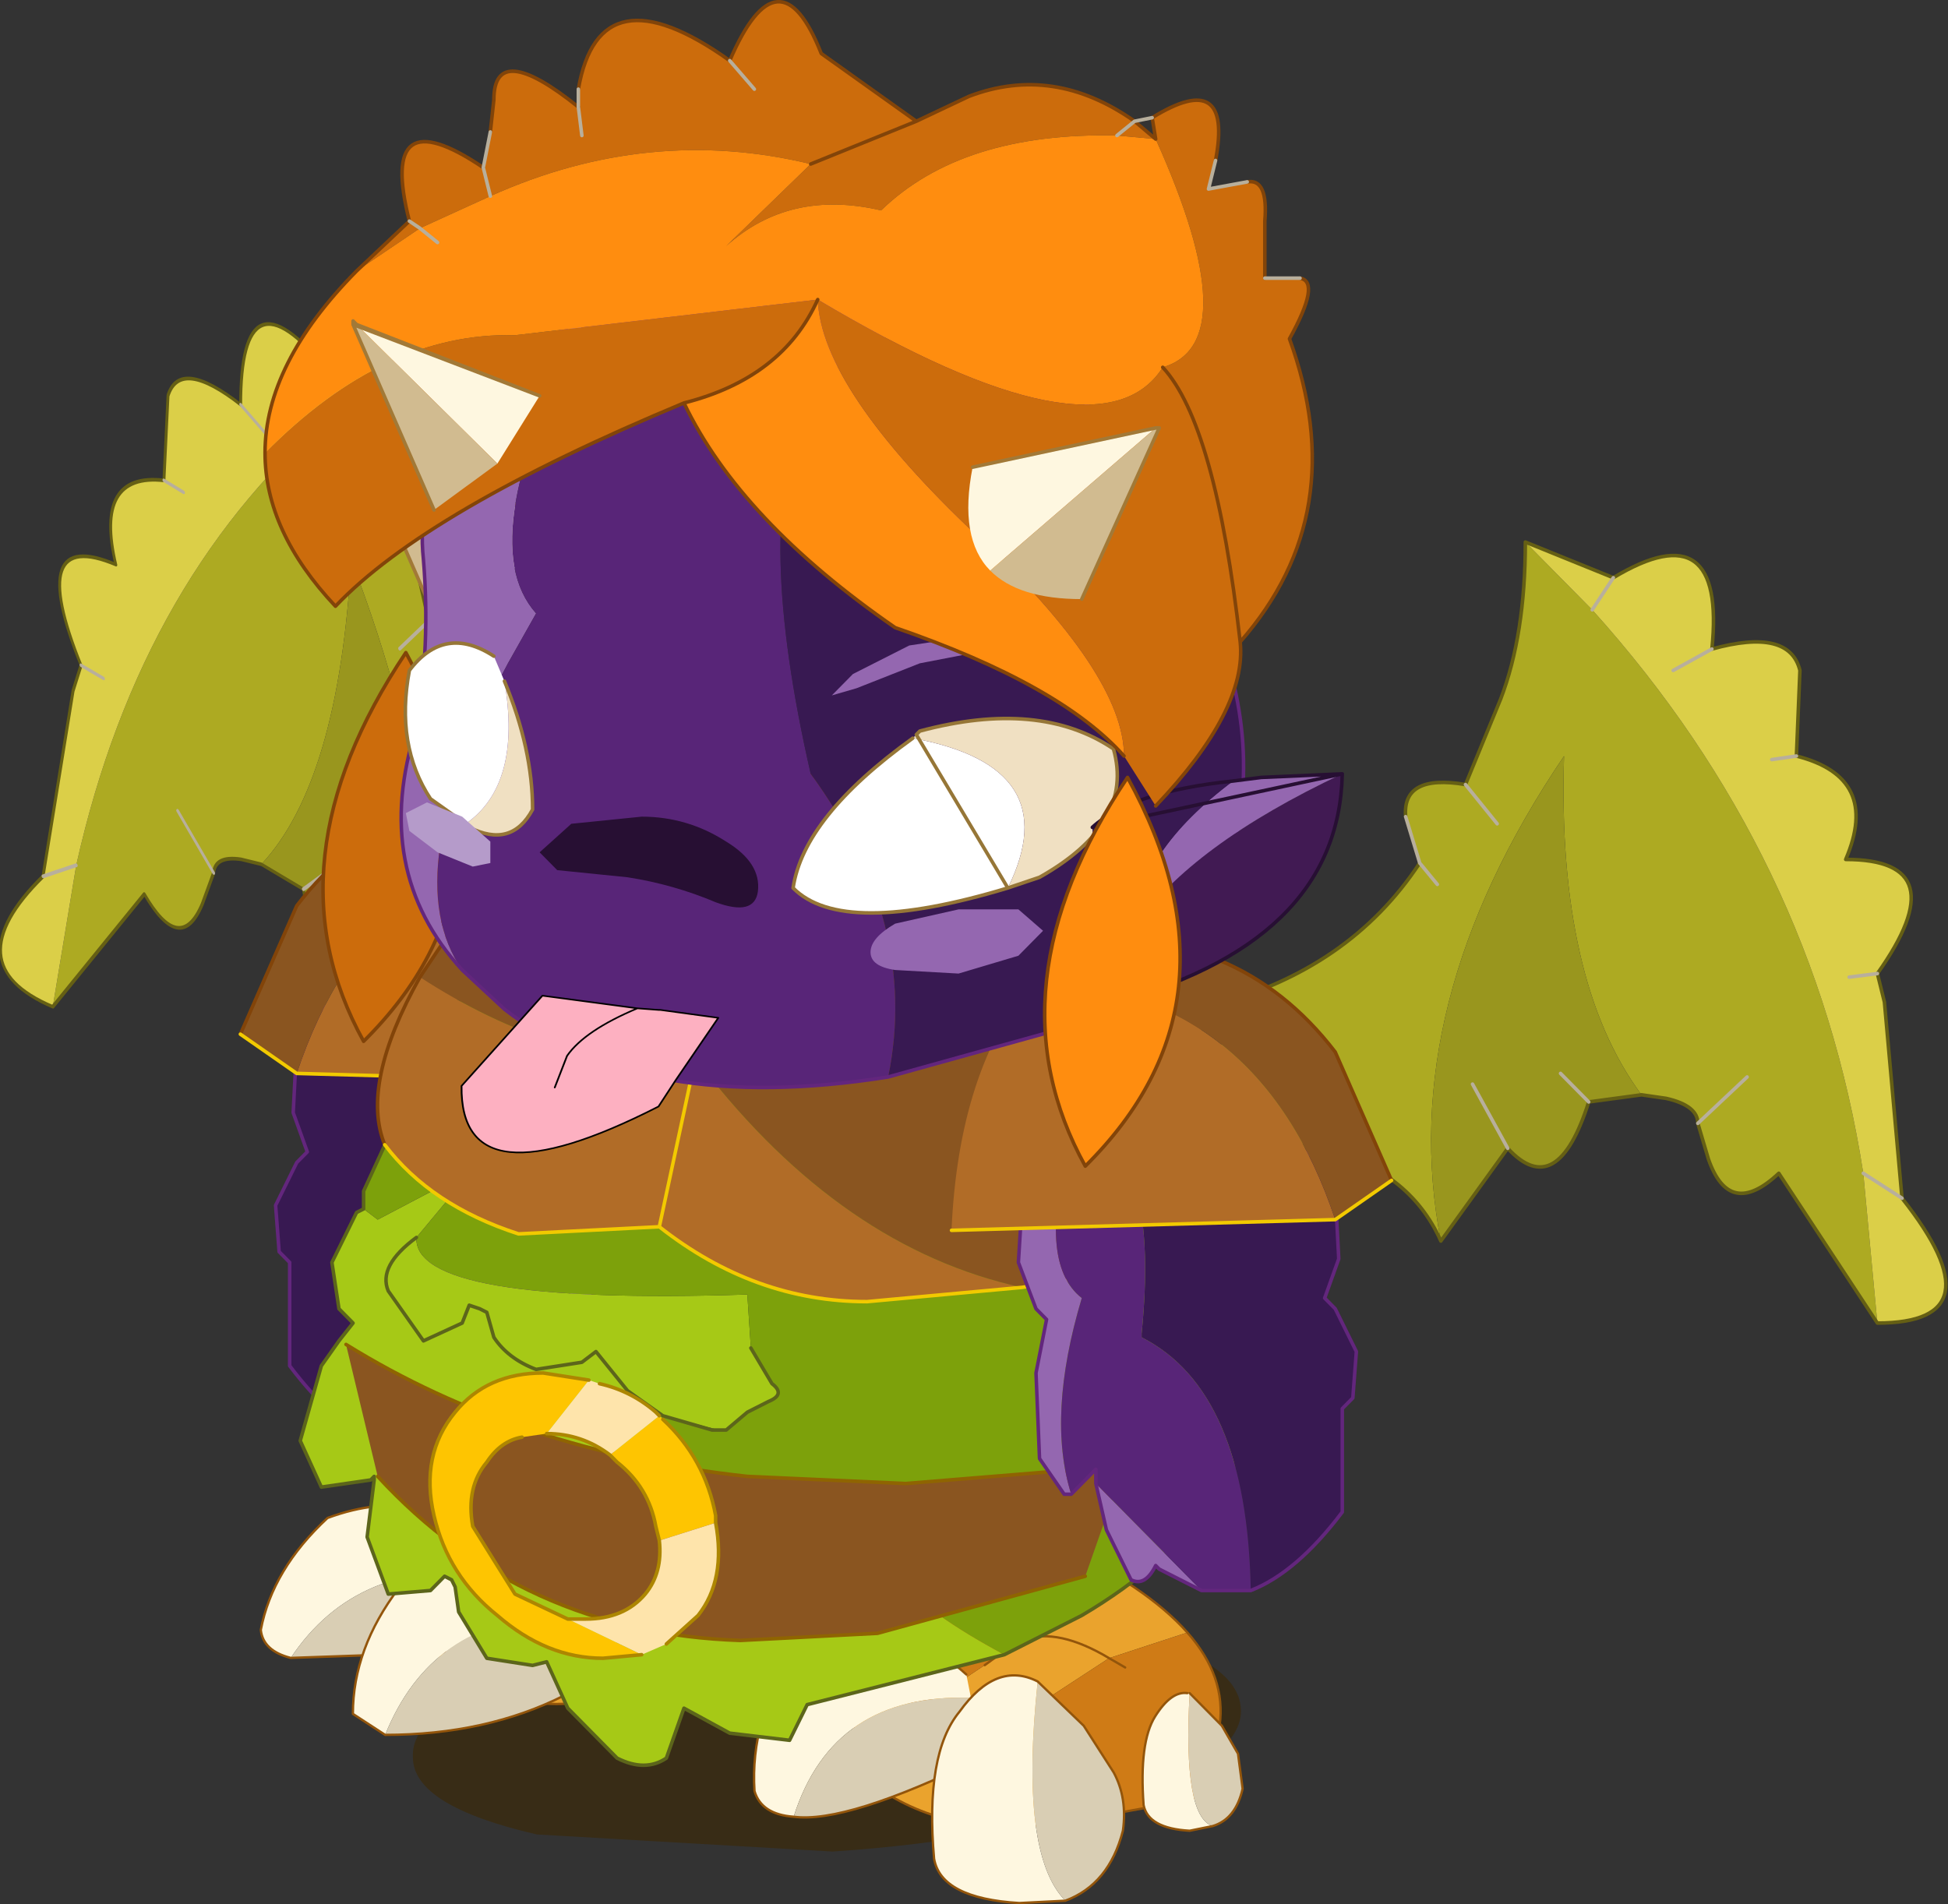 <svg viewBox="0 0 27.307 26.698" xmlns="http://www.w3.org/2000/svg" xmlns:xlink="http://www.w3.org/1999/xlink"><rect x="0" y="0" width="27.307" height="26.698" fill="#333333" stroke="none"/><g transform="translate(-175.78 -159.65)"><use transform="matrix(-.985 0 0 1 203.05 159.65)" width="27.7" height="26.7" xlink:href="#a"/><use transform="matrix(.493 0 0 .444 182.25 173.61)" width="7.3" height="4.95" xlink:href="#b"/></g><defs><use transform="matrix(-1.002 0 0 1 27.721 0)" width="27.65" height="26.7" xlink:href="#c" id="a"/><use width="10.6" height="10.95" xlink:href="#l" id="d"/><use width="14.7" height="4.25" xlink:href="#m" id="e"/><use width="6.25" height="9.2" xlink:href="#n" id="f"/><use width="10.4" height="6.35" xlink:href="#o" id="g"/><use width="10.6" height="7.7" xlink:href="#p" id="h"/><use width="13.8" height="13.95" xlink:href="#q" id="i"/><use width="15.3" height="16.35" xlink:href="#r" id="k"/><use width="7.3" height="4.95" xlink:href="#s" id="b"/><g id="c" transform="translate(11.3 24.4)"><use transform="matrix(-.806 -.337 -.082 .977 -1.839 -17.731)" width="10.6" height="10.95" xlink:href="#d"/><use transform="translate(5.75 -16.8)" width="10.6" height="10.95" xlink:href="#d"/><use transform="matrix(.8 0 0 .8 -5.4 -1.8)" width="14.7" height="4.25" xlink:href="#e"/><use transform="matrix(-1 0 0 1 -1.6 -13.3)" width="6.25" height="9.2" xlink:href="#f"/><use transform="translate(-7.56 -4.229) scale(.654)" width="10.4" height="6.35" xlink:href="#g"/><use transform="translate(-.548 -2.754) scale(.654)" width="10.6" height="7.7" xlink:href="#h"/><use transform="translate(-7 -13.6)" width="13.8" height="13.95" xlink:href="#i"/><use transform="translate(-6.15 -18.2)" width="11.45" height="3.9" xlink:href="#j"/><use transform="translate(2.25 -11.25)" width="6.25" height="9.2" xlink:href="#f"/><use transform="translate(-7.5 -24.4)" width="15.3" height="16.35" xlink:href="#k"/></g><g id="l"><path d="M5.6-6.5q3.15 3.45 3.85 7.9l.2 2.1-1.4-2.1q-.7.65-1-.2L7.1.7q0-.25-.45-.35L6.3.3Q5.1-1.3 5.2-4.45q-2.4 3.5-1.75 6.8-.45-1-1.7-1.3Q.45.8 0 1.5.65.45.2-.95q1.95-.5 2.95-2l-.2-.65q-.05-.6.85-.45l.5-1.2q.35-.9.35-2.2l.95.95m-1.35 3-.45-.55.45.55m-.85.85-.25-.3.25.3M7.8.05 7.1.7l.7-.65" fill="#adaa22" fill-rule="evenodd" transform="translate(0 7.45)"/><path d="M3.45 2.35Q2.8-.95 5.2-4.45 5.1-1.3 6.3.3l-.75.1-.4-.4.4.4q-.45 1.4-1.15.65l-.95 1.3m.95-1.3-.5-.9.5.9" fill="#99961e" fill-rule="evenodd" transform="translate(0 7.45)"/><path d="m5.6-6.5.3-.45-.3.45-.95-.95 1.25.5q1.6-.95 1.4 1 1.1-.3 1.25.3l-.05 1.2-.35.05.35-.05q1.2.3.7 1.45 1.6 0 .45 1.6l.1.4.25 2.75-.55-.35.55.35q1.4 1.75-.35 1.75l-.2-2.1q-.7-4.45-3.85-7.9m3.65 5.15.4-.05-.4.05m-2.5-4.3.55-.3-.55.3" fill="#dbcf48" fill-rule="evenodd" transform="translate(0 7.45)"/><path d="m10 9.2-.25-2.75-.1-.4q1.15-1.6-.45-1.6Q9.7 3.3 8.5 3l.05-1.2q-.15-.6-1.25-.3.2-1.95-1.4-1L4.65 0q0 1.3-.35 2.2l-.5 1.2q-.9-.15-.85.45m.2.65q-1 1.5-2.95 2M0 8.95q.45-.7 1.75-.45 1.25.3 1.7 1.3M6.3 7.75l.35.05q.45.1.45.35l.15.5q.3.85 1 .2l1.4 2.1q1.75 0 .35-1.75M5.55 7.85l.75-.1m-.75.1q-.45 1.4-1.15.65l-.95 1.3" fill="none" stroke="#655f14" stroke-linecap="round" stroke-linejoin="round" stroke-width=".05"/><path d="m5.9.5-.3.45m3.85 7.9.55.35m-.35-3.15-.4.05M3.8 3.4l.45.55m-1.3-.1.2.65.25.3m3.7 3.35.7-.65m-.5-6-.55.3M8.5 3l-.35.05m-3 4.4.4.4M3.9 7.6l.5.9" fill="none" stroke="#b8af9c" stroke-linecap="round" stroke-linejoin="round" stroke-width=".05"/></g><g id="n"><path d="M.3-.35v-.1l.15-.3q.2-.25.45 0l.5.7.15.75.55-.1q.3.1.45.55l.05.95-.2.55.15.15.3.6-.05.65-.15.15v1.45q-.65.85-1.3 1.1Q1.3 3.95-.2 3.2v-.05Q.05.7-.95.15-.4-.3.4-.15l-.1-.2" fill="#381952" fill-rule="evenodd" transform="translate(2.9 2.4)"/><path d="m.65 6.75-.6-.3L0 6.4q-.15.3-.35.2l-.35-.7-.15-.65 1.5 1.5M-1.2 5.4h-.1l-.35-.5-.05-1.2.15-.75-.15-.15-.25-.65.05-.8.35-.55h.05l.3-.4q-.5 1.75.15 2.25-.5 1.65-.15 2.75" fill="#9467b0" fill-rule="evenodd" transform="translate(2.9 2.4)"/><path d="M1.35 6.75h-.7l-1.5-1.5v-.2l-.35.35q-.35-1.1.15-2.75-.65-.5-.15-2.25l.25-.25q1 .55.75 3v.05q1.5.75 1.55 3.55" fill="#582578" fill-rule="evenodd" transform="translate(2.9 2.4)"/><path d="M3.2 2.05v-.1l.15-.3q.2-.25.45 0l.5.7.15.75L5 3q.3.1.45.55l.05.95-.2.55.15.15.3.6-.05.65-.15.15v.05M2.9 8.8q-.15.3-.35.2l-.35-.7-.15-.65v-.2l-.35.35h-.1l-.35-.5-.05-1.2.15-.75-.15-.15-.25-.65.05-.8.35-.55h.05M5.55 6.65v1.4q-.65.85-1.3 1.1h-.7l-.6-.3-.05-.05" fill="none" stroke="#63267d" stroke-linecap="round" stroke-linejoin="round" stroke-width=".05"/><path d="M-1.75-1.8q3.2.1 4.3 3.35l-5.45.15q.1-2.25 1.15-3.5" fill="#b16c27" fill-rule="evenodd" transform="translate(2.9 2.4)"/><path d="m-1.75-1.8.5-.55q2.4-.25 3.8 1.55l.8 1.8-.8.55Q1.45-1.7-1.75-1.8" fill="#8a5520" fill-rule="evenodd" transform="translate(2.9 2.4)"/><path d="m6.25 3.4-.8-1.8Q4.05-.2 1.65.05" fill="none" stroke="#824409" stroke-linecap="round" stroke-linejoin="round" stroke-width=".05"/><path d="m5.45 3.95.8-.55M0 4.1l5.45-.15" fill="none" stroke="#f2ca00" stroke-linecap="round" stroke-linejoin="round" stroke-width=".05"/></g><g id="o"><path d="m-2.6.1-.35-.4q.15-.75.9-1.3Q-.7-1.9.1-.75L.05-.5q-1.7-.55-2.65.6" fill="#fef7e0" fill-rule="evenodd" transform="translate(7.05 1.65)"/><path d="M0 .45-2.6.1q.95-1.15 2.65-.6L0 .45" fill="#d9ceb4" fill-rule="evenodd" transform="translate(7.05 1.65)"/><path d="m7.05 2.1-2.6-.35-.35-.4Q4.25.6 5 .05q1.35-.3 2.15.85" fill="none" stroke="#93550b" stroke-linecap="round" stroke-linejoin="round" stroke-width=".05"/><path d="M.25 3.95q-1.8.35-3.3-.7Q-4.15 1.4-3.3-.3l.2-.45 1.55-.05Q0-.55.8-1.25L2.95.4l-1.5.45-1.5.8q.4.5.3 2.3m-2.1-3.6L.8-.3l-2.95.2-.45 2 .75-1.55" fill="#eaa32d" fill-rule="evenodd" transform="translate(7.05 1.65)"/><path d="M2.95.4q.55.85.35 1.75l-.35 1.3-2.7.5q.1-1.8-.3-2.3l1.5-.8L2.95.4m-4.8-.05L-2.6 1.9l.45-2L.8-.3l-2.65.65" fill="#cf7b16" fill-rule="evenodd" transform="translate(7.05 1.65)"/><path d="M10 2.05q.55.85.35 1.75L10 5.1l-2.7.5q-1.8.35-3.3-.7-1.1-1.85-.25-3.55l.2-.45L5.5.85Q7.05 1.1 7.85.4z" fill="none" stroke="#93550b" stroke-linecap="round" stroke-linejoin="round" stroke-width=".05"/><path d="M5.8 1.95q.4-.2.8-.3l.1.05q.75 0 1.45.75l.2.3" fill="none" stroke="#93550b" stroke-linecap="round" stroke-linejoin="round" stroke-width=".05"/><path d="M-2 1.25Q-4.95.9-6.4 3.05q-.6-.15-.65-.6.25-1.3 1.45-2.4 2.2-.8 3.65.8l-.05.4" fill="#fef7e0" fill-rule="evenodd" transform="translate(7.05 1.65)"/><path d="M-6.4 3.05Q-4.95.9-2 1.25l-.05 1.65-4.35.15" fill="#d9ceb4" fill-rule="evenodd" transform="translate(7.05 1.65)"/><path d="M5.1 2.5Q3.65.9 1.45 1.7.25 2.8 0 4.1q.05.45.65.6L5 4.55" fill="none" stroke="#93550b" stroke-linecap="round" stroke-linejoin="round" stroke-width=".05"/><path d="m-4.35 4.7-.7-.45q0-1.4 1-2.7Q-2.25.3-.7 1.8l.05.35q-2.7.1-3.7 2.55" fill="#fef7e0" fill-rule="evenodd" transform="translate(7.05 1.65)"/><path d="M-.45 3.85q-1.7.85-3.9.85 1-2.45 3.7-2.55l.2 1.7" fill="#d9ceb4" fill-rule="evenodd" transform="translate(7.05 1.65)"/><path d="M6.6 5.5q-1.7.85-3.9.85L2 5.9q0-1.4 1-2.7 1.8-1.25 3.35.25" fill="none" stroke="#93550b" stroke-linecap="round" stroke-linejoin="round" stroke-width=".05"/></g><g id="p"><path d="m-1.65 1.6.7-.5.15-.05L.25.1l-2.8.3-.85 2.35 1.75-1.15m2.7-.15Q-.05.8-.8 1.05q.75-.25 1.85.4l-1.55 1Q-.7 3.6.5 4.9q-2.5.5-4.2-.5-1.45-1.9-.7-3.55.4-1.1 1.95-1.1Q-.7-.25-.1-1 1.85-.1 2.75.9l-1.7.55" fill="#eaa32d" fill-rule="evenodd" transform="translate(6.65 1)"/><path d="m-.8 1.05-.15.05-.7.5-1.75 1.15.85-2.35L.25.1l-1.05.95m1.85.4L2.75.9q.85.95.7 2L3.3 4.4l-2.8.5q-1.2-1.3-1-2.45l1.55-1 .35.2-.35-.2" fill="#cf7b16" fill-rule="evenodd" transform="translate(6.65 1)"/><path d="M9.4 1.9Q8.5.9 6.55 0q-.6.75-2.35.75-1.55 0-1.95 1.1-.75 1.65.7 3.55 1.7 1 4.2.5m2.25-4q.85.95.7 2l-.15 1.5-2.8.5" fill="none" stroke="#93550b" stroke-linecap="round" stroke-linejoin="round" stroke-width=".05"/><path d="m5.85 2.05-.15.05-.7.5m.85-.55q.75-.25 1.85.4l.35.2" fill="none" stroke="#93550b" stroke-linecap="round" stroke-linejoin="round" stroke-width=".05"/><path d="M-1.95 2.3q-3-.1-3.85 2.55-.7-.05-.85-.55-.1-1.55.85-2.95Q-3.95.1-2.05 1.8l.1.5" fill="#fef7e0" fill-rule="evenodd" transform="translate(6.65 1)"/><path d="M-5.8 4.85q.85-2.65 3.85-2.55l.2 1.3Q-4.65 5-5.8 4.85" fill="#d9ceb4" fill-rule="evenodd" transform="translate(6.65 1)"/><path d="M4.6 2.8Q2.7 1.1.85 2.35-.1 3.75 0 5.3q.15.5.85.55Q2 6 4.9 4.6" fill="none" stroke="#93550b" stroke-linecap="round" stroke-linejoin="round" stroke-width=".05"/><path d="m.1 6.65-1 .05q-1.7-.1-1.85-.95-.2-2.25.55-3.15.8-1.1 1.7-.65-.4 3.7.6 4.7" fill="#fef7e0" fill-rule="evenodd" transform="translate(6.65 1)"/><path d="m-.5 1.95 1 .95.65 1q.3.55.2 1.25Q1.05 6.3.1 6.65q-1-1-.6-4.7" fill="#d9ceb4" fill-rule="evenodd" transform="translate(6.65 1)"/><path d="m6.15 2.95 1 .95.65 1q.3.55.2 1.25-.3 1.15-1.25 1.5l-1 .05q-1.7-.1-1.85-.95-.2-2.25.55-3.15.8-1.1 1.7-.65z" fill="none" stroke="#93550b" stroke-linecap="round" stroke-linejoin="round" stroke-width=".05"/><path d="M2.75 2.2h.05q-.15 2.65.5 2.85l-.5.1q-.9-.05-1-.55-.1-1.35.25-1.9t.7-.5" fill="#fef7e0" fill-rule="evenodd" transform="translate(6.65 1)"/><path d="m2.8 2.2.7.7.35.6.1.75q-.15.65-.65.8-.65-.2-.5-2.85" fill="#d9ceb4" fill-rule="evenodd" transform="translate(6.65 1)"/><path d="m9.45 3.2.7.7.35.6.1.75q-.15.65-.65.8l-.5.1q-.9-.05-1-.55-.1-1.35.25-1.9t.7-.5" fill="none" stroke="#93550b" stroke-linecap="round" stroke-linejoin="round" stroke-width=".05"/></g><g id="q"><path d="M-5.8 2.85h-.05l.05-.05v.05m.35-4.95.2-.4.15.1-.35.3" fill="#ebe0c3" fill-rule="evenodd" transform="translate(6.85 7.1)"/><path d="m-4.1-4 .2-.4.65-.75-.25.4-.35.5-.05.25h-.2" fill="#dac492" fill-rule="evenodd" transform="translate(6.85 7.1)"/><path d="M3.15 5.3.35 6l-.25.5-.85-.1-.65-.35-.25.7q-.3.2-.7 0l-.7-.7-.3-.65-.2.05-.65-.1-.4-.65-.05-.35-.05-.1-.1-.05-.2.2-.6.05-.3-.8.1-.8V2.8l-.05.05-.7.1-.3-.65.3-1.05.25-.35.2-.25-.2-.2-.1-.65.35-.7.1-.05.2.15 1.35-.7-.8.95q-.05.95 4.7.8l.05.75.3.5q.2.15-.05.25l-.3.15-.3.25H-1l-.7-.2-.5-.35-.45-.55-.2.15-.65.1q-.4-.15-.6-.45L-4.2.5l-.1-.05-.15-.05-.1.25-.55.25-.5-.7q-.15-.35.4-.75-.55.4-.4.75l.5.7.55-.25.1-.25.15.05.1.05.1.35q.2.3.6.45l.65-.1.2-.15.45.55.5.35.7.2h.2-.1l-.8-.2q-.75 1.65-.7 2.95Q-2.4 6.2.9 3q.15 1.2 2.25 2.3" fill="#a6c916" fill-rule="evenodd" transform="translate(6.85 7.1)"/><path d="m-3.25-5.15.75-.8Q-1.45-7 .65-6.85 3-6.7 5.1-4.6q4.05 6.5-.85 9.35l-1.1.55Q1.05 4.2.9 3q-3.3 3.2-3.3 1.9-.05-1.3.7-2.95l.8.2h.1l.3-.25.3-.15q.25-.1.05-.25l-.3-.5L-.5.25q-4.75.15-4.7-.8l.8-.95-1.35.7-.2-.15v-.25l.35-.75.15-.15.35-.3-.15-.1-.15-.4.3-.65.7-.45h.5l.05-.25.35-.5.25-.4" fill="#7da10b" fill-rule="evenodd" transform="translate(6.85 7.1)"/><path d="M11.95 2.5Q16 9 11.1 11.85l-1.1.55-2.8.7-.25.5-.85-.1-.65-.35-.25.7q-.3.2-.7 0l-.7-.7-.3-.65-.2.05-.65-.1-.4-.65-.05-.35-.05-.1-.1-.05-.2.2-.6.05-.3-.8.1-.8V9.9L1 9.95l-.7.1L0 9.4l.3-1.05L.55 8l.2-.25-.2-.2-.1-.65.35-.7.1-.05V5.9l.35-.75L1.4 5l.35-.3-.15-.1-.15-.4.3-.65.7-.45h.3m.85-1.15-.25.4-.35.5-.05.25h-.2m-1.1 3.45q-.55.4-.4.75l.5.7.55-.25.1-.25.15.05.1.05.1.35q.2.3.6.45L4 8.3l.2-.15.45.55.5.35.7.2h.2l.3-.25.3-.15q.25-.1.05-.25l-.3-.5" fill="none" stroke="#5c651b" stroke-linecap="round" stroke-linejoin="round" stroke-width=".05"/><path d="m3.4.15-2.2.2Q-.4.35-1.75-.7l-2 .1Q-5-1-5.65-1.85q-.35-.85.5-2.35Q-3.2-2.95-1.25-3l-.5 2.3.5-2.3.05-.05.05.1Q.85-.4 3.4.15" fill="#b16c27" fill-rule="evenodd" transform="translate(6.85 7.1)"/><path d="M2.8-6.25q3.4 1.8 3.25 3.55.55.9-1.7 2.7L3.4.15Q.85-.4-1.15-2.95l-.05-.1-.05.05q-1.95.05-3.9-1.2L-4-5.9l.2-.15Q-.55-8 2.8-6.25" fill="#8a5520" fill-rule="evenodd" transform="translate(6.85 7.1)"/><path d="M1.2 5.25q-.35-.85.5-2.35l1.15-1.7.2-.15Q6.3-.9 9.65.85" fill="none" stroke="#824409" stroke-linecap="round" stroke-linejoin="round" stroke-width=".05"/><path d="m11.2 7.1-.95.15-2.2.2q-1.6 0-2.95-1.05l-2 .1q-1.25-.4-1.9-1.25M5.6 4.1l-.5 2.3m.55-2.35-.05.05" fill="none" stroke="#f2ca00" stroke-linecap="round" stroke-linejoin="round" stroke-width=".05"/><path d="M-6.2.95q2.45 1.5 5.7 1.85l2.25.1 3.1-.25L4.3 4.2 1.35 5l-1.95.1Q-3.7 5-5.75 2.8L-6.2.95" fill="#8a5520" fill-rule="evenodd" transform="translate(6.85 7.1)"/><path d="M11.7 9.75 8.6 10l-2.25-.1Q3.1 9.55.65 8.05M1.1 9.9q2.05 2.2 5.15 2.3l1.95-.1 2.95-.8" fill="none" stroke="#8f6401" stroke-linecap="round" stroke-linejoin="round" stroke-width=".05"/><path d="m-2.75 1.45-.65-.1q-.8 0-1.25.55-.5.6-.3 1.45t.9 1.4q.7.6 1.5.6L-2 5.3l-1.05-.5-.75-.35-.6-.95q-.1-.55.2-.9.2-.3.5-.35l.35-.05.6-.75m1.8 2v-.1Q-1.1 2.55-1.7 2l-.05-.05-.7.55.1.1q.45.35.55.9l.05.2.8-.25" fill="#fec501" fill-rule="evenodd" transform="translate(6.85 7.1)"/><path d="m-2.6 1.5-.15-.05-.6.75q.5 0 .9.3l.7-.55-.05-.05q-.35-.3-.8-.4m.6 3.8.35-.15.45-.4q.4-.5.25-1.3l-.8.25q.05.45-.2.75-.3.35-.85.35h-.25l1.05.5" fill="#fee4ab" fill-rule="evenodd" transform="translate(6.85 7.1)"/><path d="m4.1 8.55-.65-.1q-.8 0-1.25.55-.5.6-.3 1.45t.9 1.4q.7.6 1.5.6l.55-.05m.35-.15.45-.4q.4-.5.25-1.3v-.1q-.15-.8-.75-1.35m-.05-.05L5.05 9q-.35-.3-.8-.4m.85 2.2-.05-.2q-.1-.55-.55-.9l-.1-.1q-.4-.3-.9-.3m.3 2.6h.25q.55 0 .85-.35.25-.3.2-.75M3.15 9.35q-.3.05-.5.35-.3.35-.2.9l.6.95.75.35" fill="none" stroke="#ad8601" stroke-linecap="round" stroke-linejoin="round" stroke-width=".05"/></g><g id="j"><path d="m-4.1-16.2-2-1.95h-.05v-.05l.05.05 2.6 1-.6.95" fill="#fef7e0" fill-rule="evenodd" transform="translate(6.15 18.2)"/><path d="M-6.15-18.15h.05l2 1.95-.9.65-1.15-2.6" fill="#d1bb90" fill-rule="evenodd" transform="translate(6.15 18.2)"/><path d="m0 .05 1.15 2.6m1.5-1.6-2.6-1L0 0v.05z" fill="none" stroke="#a27937" stroke-linecap="round" stroke-linejoin="round" stroke-width=".05"/><path d="m5.25-16.7-2.35 2q-.45-.45-.25-1.45l2.6-.55" fill="#fef7e0" fill-rule="evenodd" transform="translate(6.15 18.2)"/><path d="M5.25-16.7h.05l-1.1 2.4q-.9 0-1.3-.4l2.35-2" fill="#d1bb90" fill-rule="evenodd" transform="translate(6.15 18.2)"/><path d="m10.35 3.9 1.1-2.4h-.05l-2.6.55" fill="none" stroke="#a27937" stroke-linecap="round" stroke-linejoin="round" stroke-width=".05"/></g><g id="r"><path d="M-4.5-2.35Q-2.75.8-5.1 3.1q-1.4-2.5.6-5.45" fill="#cc6c0c" fill-rule="evenodd" transform="translate(6.5 11.5)"/><path d="M2 9.15q-2 2.95-.6 5.45 2.35-2.3.6-5.45z" fill="none" stroke="#824409" stroke-linecap="round" stroke-linejoin="round" stroke-width=".05"/><path d="M-3.7 2.1Q-5 .7-4.35-1.3q.2-1.15.1-2.35-.2-1.85 1.95-3.2l.4-.25q-1.7 3.15-.75 4.2l-.4.7Q-4.65.75-3.7 2.1" fill="#9467b0" fill-rule="evenodd" transform="translate(6.5 11.5)"/><path d="M2.35 3.6q-3.5.55-5.45-.95l-.6-.55q-.95-1.35.65-4.3l.4-.7q-.95-1.05.75-4.2 2-1.1 4.5-.4l1.4.65q-4.35-.7-2.75 6.2 1.55 2.1 1.1 4.25" fill="#582578" fill-rule="evenodd" transform="translate(6.5 11.5)"/><path d="M4-6.85q1.75 1.15 2.9 3.9.85 1.9.25 3.7-.55 1.6-1.7 2l-3.1.85q.45-2.15-1.1-4.25-1.6-6.9 2.75-6.2" fill="#381952" fill-rule="evenodd" transform="translate(6.5 11.5)"/><path d="M10.5 4.65q1.75 1.15 2.9 3.9.85 1.9.25 3.7-.55 1.6-1.7 2l-3.1.85q-3.5.55-5.45-.95l-.6-.55q-1.3-1.4-.65-3.4.2-1.15.1-2.35Q2.05 6 4.2 4.65l.4-.25q2-1.1 4.5-.4z" fill="none" stroke="#63267d" stroke-linecap="round" stroke-linejoin="round" stroke-width=".05"/><path d="M4.05.95q-2.35.7-3.05 0 .15-1 1.7-2.1 2.2.4 1.35 2.1" fill="#fff" fill-rule="evenodd" transform="translate(6.5 11.5)"/><path d="m2.7-1.15.1-.1Q4.5-1.7 5.55-1 5.85.05 4.5.8l-.45.15q.85-1.7-1.35-2.1" fill="#f0e0c2" fill-rule="evenodd" transform="translate(6.5 11.5)"/><path d="M10.55 12.45q-2.35.7-3.05 0 .15-1 1.7-2.1m.05-.05.05-.05q1.7-.45 2.75.25.3 1.05-1.05 1.8l-.45.15z" fill="none" stroke="#967637" stroke-linecap="round" stroke-linejoin="round" stroke-width=".05"/><path d="M-3.65.05q.8-.55.55-2 .4.95.4 1.8-.3.55-.9.25l-.05-.05" fill="#f0e0c2" fill-rule="evenodd" transform="translate(6.5 11.5)"/><path d="m-3.65.05-.5-.35q-.5-.75-.3-1.8.5-.65 1.2-.2l.15.35q.25 1.45-.55 2" fill="#fff" fill-rule="evenodd" transform="translate(6.5 11.5)"/><path d="M3.25 9.2q-.7-.45-1.2.2-.2 1.05.3 1.8l.5.35m.05.05q.6.3.9-.25 0-.85-.4-1.8" fill="none" stroke="#967637" stroke-linecap="round" stroke-linejoin="round" stroke-width=".05"/><path d="m-3.55.65-.5-.2-.4-.3-.05-.25.3-.15.5.2.4.35v.3l-.25.05" fill="#b59bca" fill-rule="evenodd" transform="translate(6.5 11.5)"/><path d="m4.2 1.9-.85.25-.9-.05q-.35-.05-.35-.25t.35-.4l.9-.2h.85l.35.3-.35.35" fill="#9467b0" fill-rule="evenodd" transform="translate(6.5 11.5)"/><path d="M.5 1q-.05.35-.6.15Q-.7.9-1.35.8l-1-.1-.25-.25.45-.4 1-.1q.65 0 1.2.35.5.3.45.7" fill="#270f33" fill-rule="evenodd" transform="translate(6.5 11.5)"/><path d="m2.8-2.2-.9.35-.35.1.3-.3.8-.4 1-.15.6.05-.4.15-1.05.2" fill="#9467b0" fill-rule="evenodd" transform="translate(6.5 11.5)"/><path d="M8.8-.65q-.05 2.4-3.4 3.25.05-.55.45-1.1Q6.65.35 8.8-.65" fill="#411a53" fill-rule="evenodd" transform="translate(6.5 11.5)"/><path d="m7.25-.55.4-.05L8.8-.65Q6.65.35 5.85 1.5 5.9.45 7.25-.55" fill="#9467b0" fill-rule="evenodd" transform="translate(6.5 11.5)"/><path d="M5.4 2.6 5.25.1q.55-.5 2-.65-1.35 1-1.4 2.05-.4.55-.45 1.1" fill="#381952" fill-rule="evenodd" transform="translate(6.5 11.5)"/><path d="M15.3 10.85q-.05 2.4-3.4 3.25m-.15-2.5q.55-.5 2-.65l.4-.05 1.15-.05z" fill="none" stroke="#270f33" stroke-linecap="round" stroke-linejoin="round" stroke-width=".05"/><path d="M5.75-.6q1.75 3.15-.6 5.45-1.4-2.5.6-5.45" fill="#ff8d0f" fill-rule="evenodd" transform="translate(6.5 11.5)"/><path d="M12.25 10.9q-2 2.95-.6 5.45 2.35-2.3.6-5.45z" fill="none" stroke="#824409" stroke-linecap="round" stroke-linejoin="round" stroke-width=".05"/><path d="m5.85-9.8.3.25-.05-.3q1.15-.7.9.6l-.1.4.55-.1q.3-.05.25.55v.8h.5q.3.05-.15.85.9 2.45-.7 4.25.1.95-1.2 2.3L5.7-.9q0-1.15-2.1-3.1-2.2-2.05-2.25-3.3 4 2.35 4.9.95 1.2-.35-.1-3.2L5.6-9.6l.25-.2-.25.2q-2.2-.05-3.35 1.05-1.3-.3-2.2.5l1.2-1.15 1.5-.6-1.5.6q-2.3-.55-4.55.45l-1 .45-.15-.1q-.45-1.75 1.05-.75l.1-.5.05-.45q0-.85 1.2.1v-.25q.3-1.7 2.15-.4.7-1.6 1.3-.1l1.35.95.75-.35q1.2-.45 2.35.35m-6.4 3.95Q-4.2-4.35-5.5-3q-1-1.05-1-2.15 1.7-1.7 3.55-1.65l4.3-.5q-.5 1.1-1.9 1.45M-5.2-7.7l.75-.7.15.1-.9.6M7.35-2.5Q7-5.55 6.25-6.35q.75.8 1.1 3.85m-6.9-7.75-.35-.4.35.4M-2-9.6l-.05-.4.05.4m-1.3.85-.1-.4.1.4" fill="#cc6c0c" fill-rule="evenodd" transform="translate(6.5 11.5)"/><path d="M5.7-.9q-.9-1-3.25-1.8-2.2-1.5-3-3.15 1.4-.35 1.9-1.45Q1.4-6.05 3.6-4 5.7-2.05 5.7-.9M-6.5-5.15q0-1.25 1.3-2.55l.9-.6 1-.45q2.25-1 4.55-.45L.05-8.05q.9-.8 2.2-.5Q3.4-9.65 5.6-9.6l.55.05q1.3 2.85.1 3.2-.9 1.4-4.9-.95l-4.3.5Q-4.8-6.85-6.5-5.15m2.45-2.95-.25-.2.25.2" fill="#ff8d0f" fill-rule="evenodd" transform="translate(6.5 11.5)"/><path d="m12.35 1.7.3.25-.05-.3q1.15-.7.9.6m.45.3q.3-.05.25.55v.8m.5 0q.3.05-.15.85.9 2.45-.7 4.25M3.25 1.4q0-.85 1.2.1m0-.25q.3-1.7 2.15-.4.7-1.6 1.3-.1l1.35.95.75-.35q1.2-.45 2.35.35m-3.1 0-1.5.6M13.85 9q.1.95-1.2 2.3m-.45-.7q-.9-1-3.25-1.8-2.2-1.5-3-3.15Q2.3 7.15 1 8.5 0 7.45 0 6.35 0 5.1 1.3 3.8l.75-.7Q1.6 1.35 3.1 2.35m.1-.5.05-.45m9.5 3.75q.75.8 1.1 3.85m-6-4.8q-.5 1.1-1.9 1.45" fill="none" stroke="#824409" stroke-linecap="round" stroke-linejoin="round" stroke-width=".05"/><path d="m12.6 1.65-.25.05-.25.2m1.4.35-.1.4.55-.1m.25 1.35h.5M3.1 2.35l.1-.5m1.25-.35v-.25M6.6.85l.35.4M2.2 3.2l.25.2m2-1.9.05.4M2.05 3.1l.15.1m.9-.85.1.4" fill="none" stroke="#b8af9c" stroke-linecap="round" stroke-linejoin="round" stroke-width=".05"/><path d="m-3.2-5-2-1.95h-.05V-7l.05.05 2.6 1-.6.95" fill="#fef7e0" fill-rule="evenodd" transform="translate(6.5 11.5)"/><path d="M-5.25-6.95h.05l2 1.95-.9.65-1.15-2.6" fill="#d1bb90" fill-rule="evenodd" transform="translate(6.5 11.5)"/><path d="m1.25 4.55 1.15 2.6m1.5-1.6-2.6-1-.05-.05v.05z" fill="none" stroke="#a27937" stroke-linecap="round" stroke-linejoin="round" stroke-width=".05"/><path d="m6.15-5.5-2.35 2q-.45-.45-.25-1.45l2.6-.55" fill="#fef7e0" fill-rule="evenodd" transform="translate(6.5 11.5)"/><path d="M6.15-5.5h.05L5.1-3.1q-.9 0-1.3-.4l2.35-2" fill="#d1bb90" fill-rule="evenodd" transform="translate(6.5 11.5)"/><path d="M11.6 8.4 12.7 6h-.05l-2.6.55" fill="none" stroke="#a27937" stroke-linecap="round" stroke-linejoin="round" stroke-width=".05"/></g><g id="s"><path d="m-1 .45.35-1q.5-.8 2-1.5-1.5.7-2 1.5l-.35 1M2.45.2l-.5.85Q-3.7 4.25-3.65.4l2.3-2.85 2.7.4.6.05H2l1.65.25L2.45.2" fill="#fdb0c1" fill-rule="evenodd" transform="translate(3.65 2.45)"/><path d="M5 .4q-1.5.7-2 1.5l-.35 1m2.95.6Q-.05 6.7 0 2.85L2.3 0 5 .4l.6.05h.05L7.3.7 6.1 2.65M6.1 2.65l-.5.85" fill="none" stroke="#000" stroke-linecap="round" stroke-linejoin="round" stroke-width=".05"/></g><path d="M5.75-1.9q2.15.45 2.2 1.35Q8 .3 5.9 1q-2.15.75-5.2.95l-5.25-.3q-2.2-.5-2.2-1.35-.05-.85 2.05-1.6 2.15-.75 5.2-.9l5.25.3" fill="#382c16" fill-rule="evenodd" transform="translate(6.75 2.25)" id="m"/></defs></svg>